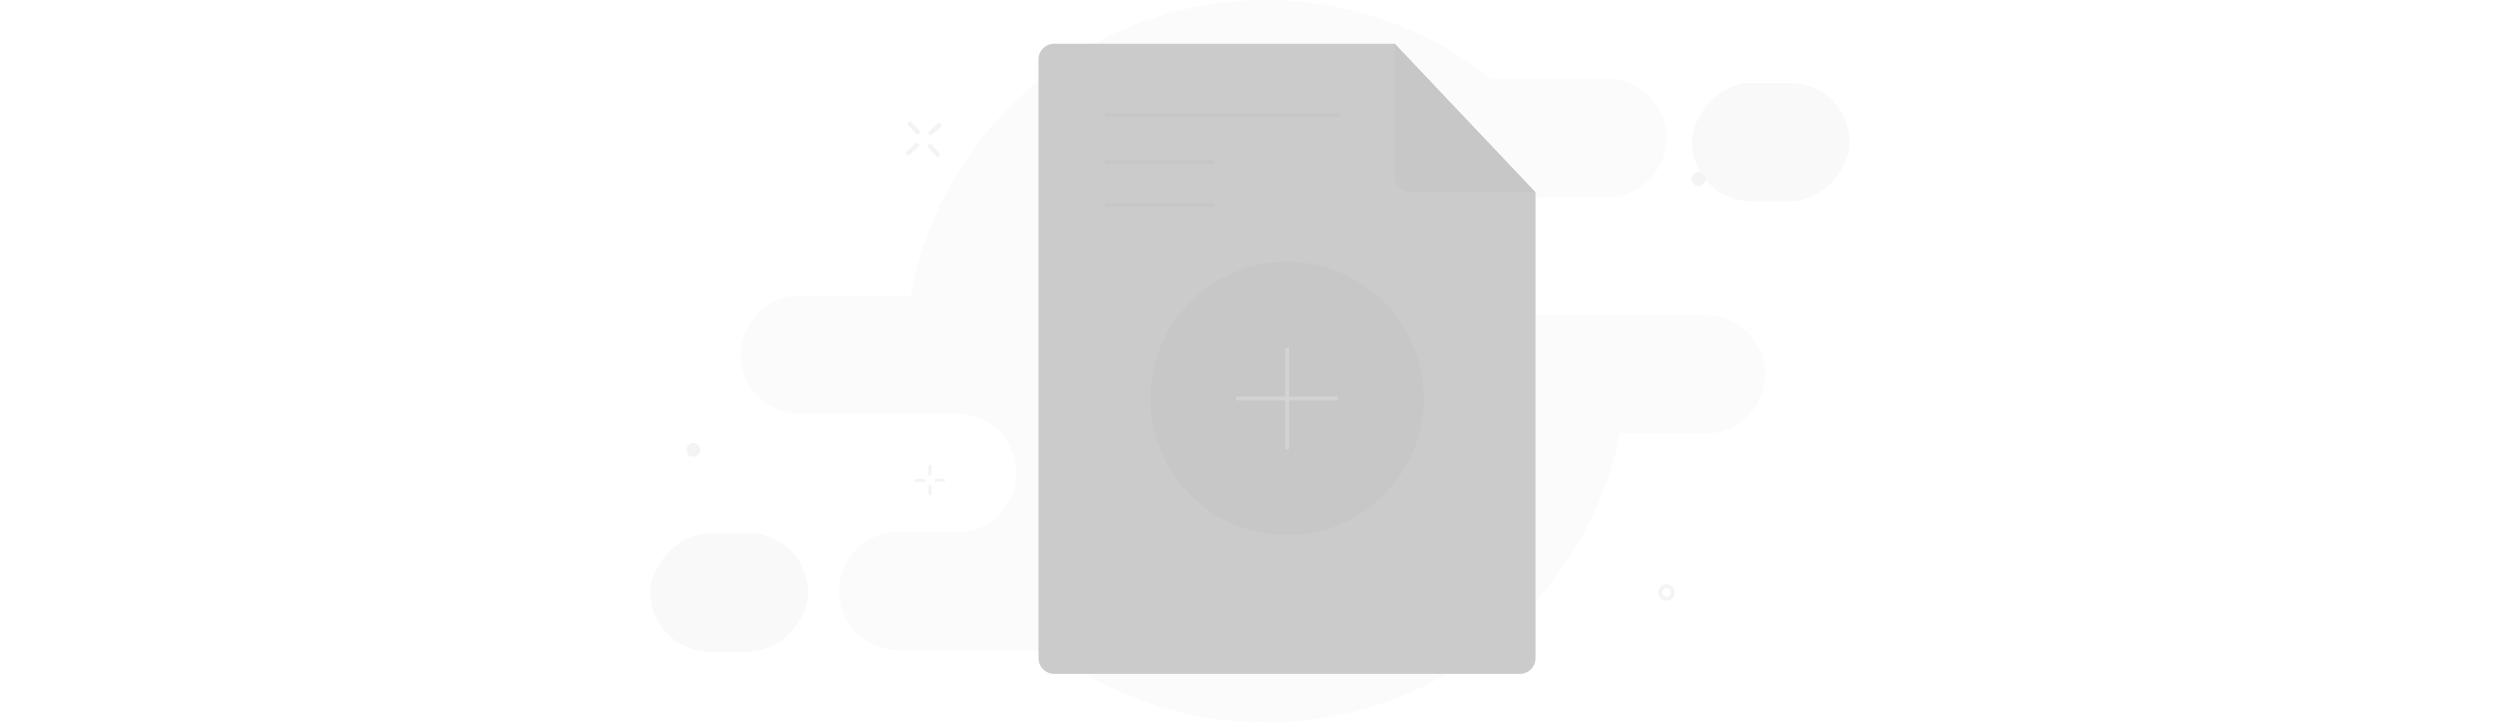 
<svg width="640" height="185" viewBox="0 0 640 185" fill="none" xmlns="http://www.w3.org/2000/svg">
<g style="mix-blend-mode:luminosity" opacity="0.3">
<g style="mix-blend-mode:luminosity" opacity="0.3">
<path opacity="0.3" fill-rule="evenodd" clip-rule="evenodd" d="M232.574 105.904L232.579 105.934H245.06C253.418 105.934 260.193 112.709 260.193 121.067C260.193 129.425 253.418 136.201 245.06 136.201H229.772C221.486 136.284 214.794 143.027 214.794 151.333C214.794 159.691 221.57 166.467 229.928 166.467H268.59C284.049 178.081 303.265 184.964 324.089 184.964C368.831 184.964 406.152 153.192 414.721 110.98H436.749C445.107 110.98 451.883 104.205 451.883 95.847C451.883 87.489 445.107 80.713 436.749 80.713H421.772C421.721 80.714 421.669 80.714 421.617 80.714H394.713C386.355 80.714 379.579 73.939 379.579 65.581C379.579 57.223 386.355 50.447 394.713 50.447H406.489C406.488 50.446 406.487 50.444 406.486 50.442H411.529C419.887 50.442 426.662 43.667 426.662 35.309C426.662 26.951 419.887 20.176 411.529 20.176H381.755C365.943 7.549 345.898 0 324.089 0C278.729 0 240.996 32.657 233.118 75.743C232.621 75.693 232.116 75.668 231.605 75.668H204.701C196.343 75.668 189.568 82.443 189.568 90.801C189.568 99.159 196.343 105.935 204.701 105.935H218.001C218.053 105.934 218.104 105.934 218.156 105.934H231.76C232.033 105.931 232.305 105.921 232.574 105.904Z" fill="#7A7A7A"/>
<rect opacity="0.3" width="40.356" height="30.267" rx="15.133" transform="matrix(-1 0 0 1 206.859 136.531)" fill="#1A1B1C"/>
<rect opacity="0.3" width="40.356" height="30.267" rx="15.133" transform="matrix(-1 0 0 1 473.5 21.258)" fill="#1A1B1C"/>
</g>
<path d="M389.095 172.514H269.859C267.646 172.514 265.852 170.72 265.852 168.506V15.203C265.852 12.99 267.646 11.195 269.859 11.195H357.032L393.103 49.27V168.506C393.103 170.72 391.309 172.514 389.095 172.514Z" fill="#525151"/>
<circle cx="329.5" cy="102" r="35" fill="#434242"/>
<path d="M329.5 89V115M316.5 102H342.5" stroke="#6E6D6D" strokeWidth="3" strokeLinecap="round" strokeLinejoin="round"/>
<path d="M357.031 11.195L393.103 49.264L361.017 49.083C358.812 49.07 357.031 47.279 357.031 45.075V30.023V11.195Z" fill="#434242"/>
<path d="M282.883 29.438H343.002" stroke="#434242" strokeWidth="5" strokeLinecap="round"/>
<path d="M282.883 41.453H310.938" stroke="#434242" strokeWidth="5" strokeLinecap="round"/>
<path d="M282.883 52.453H310.938" stroke="#434242" strokeWidth="5" strokeLinecap="round"/>
<circle cx="426.629" cy="151.675" r="1.605" stroke="#D9D9D9" strokeWidth="0.688"/>
<circle cx="177.483" cy="115.162" r="1.772" fill="#D9D9D9"/>
<circle cx="434.842" cy="45.85" r="1.772" fill="#D9D9D9"/>
<path d="M237.68 119.444C237.68 119.229 237.854 119.055 238.07 119.055V119.055C238.285 119.055 238.459 119.229 238.459 119.444V121.393C238.459 121.609 238.285 121.783 238.07 121.783V121.783C237.854 121.783 237.68 121.609 237.68 121.393V119.444ZM237.68 124.511C237.68 124.296 237.854 124.122 238.07 124.122V124.122C238.285 124.122 238.459 124.296 238.459 124.511V126.46C238.459 126.676 238.285 126.85 238.07 126.85V126.85C237.854 126.85 237.68 126.676 237.68 126.46V124.511ZM239.239 122.952C239.239 122.737 239.413 122.563 239.629 122.563H241.578C241.793 122.563 241.967 122.737 241.967 122.952V122.952C241.967 123.168 241.793 123.342 241.578 123.342H239.629C239.413 123.342 239.239 123.168 239.239 122.952V122.952ZM234.172 122.952C234.172 122.737 234.346 122.563 234.562 122.563H236.511C236.726 122.563 236.9 122.737 236.9 122.952V122.952C236.9 123.168 236.726 123.342 236.511 123.342H234.562C234.346 123.342 234.172 123.168 234.172 122.952V122.952Z" fill="#D9D9D9"/>
<path d="M240.069 31.643C240.313 31.426 240.686 31.448 240.903 31.691V31.691C241.12 31.935 241.098 32.308 240.855 32.525L238.65 34.488C238.406 34.705 238.033 34.683 237.816 34.44V34.44C237.599 34.196 237.621 33.823 237.865 33.606L240.069 31.643ZM234.337 36.747C234.58 36.53 234.953 36.552 235.17 36.796V36.796C235.387 37.039 235.366 37.412 235.122 37.629L232.917 39.593C232.674 39.809 232.3 39.788 232.083 39.544V39.544C231.867 39.301 231.888 38.927 232.132 38.711L234.337 36.747ZM237.671 36.941C237.915 36.724 238.288 36.745 238.505 36.989L240.468 39.194C240.685 39.437 240.663 39.811 240.42 40.028V40.028C240.176 40.244 239.803 40.223 239.586 39.979L237.623 37.774C237.406 37.531 237.428 37.157 237.671 36.941V36.941ZM232.567 31.208C232.81 30.991 233.184 31.013 233.4 31.256L235.364 33.461C235.58 33.705 235.559 34.078 235.315 34.295V34.295C235.072 34.511 234.699 34.49 234.482 34.246L232.518 32.041C232.302 31.798 232.323 31.425 232.567 31.208V31.208Z" fill="#D9D9D9"/>
</g>
</svg>
